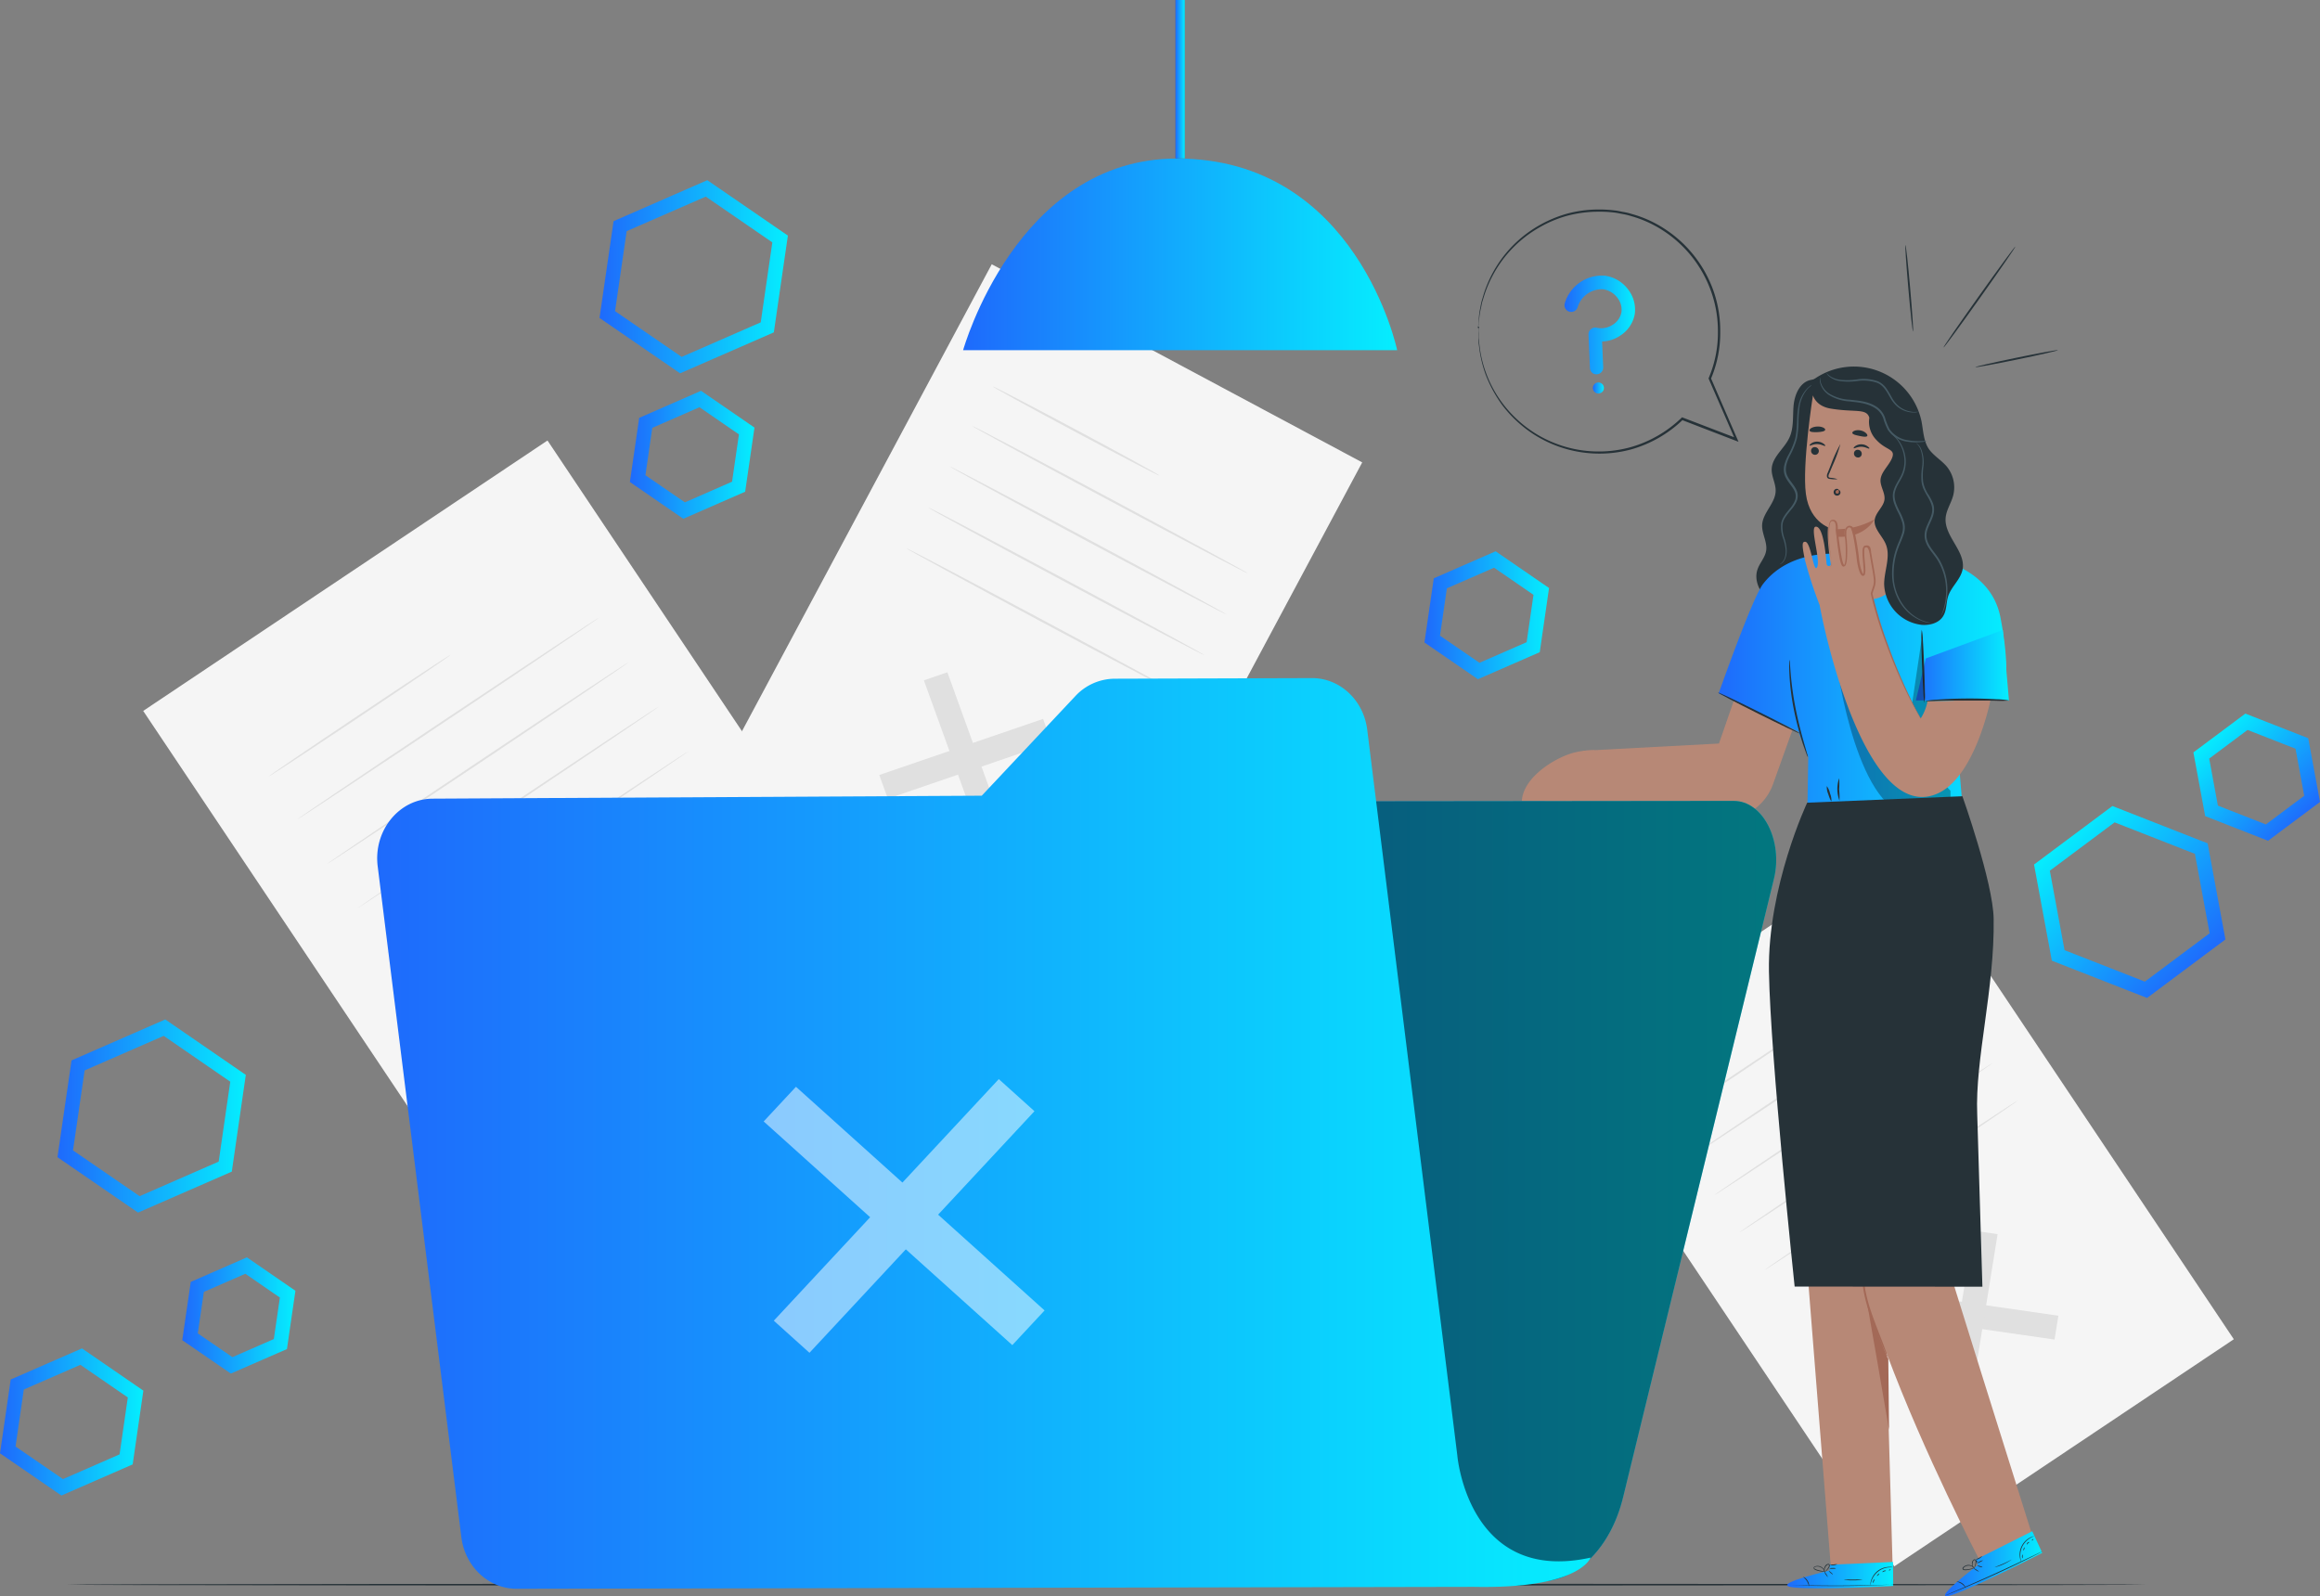 <svg xmlns="http://www.w3.org/2000/svg" xmlns:xlink="http://www.w3.org/1999/xlink" viewBox="0 0 643.86 443.06"><rect x="0" y="0" width="643.86" height="443.06" fill="#808080" stroke="none"/><defs><style>.b6375236-48e4-4082-b759-4ee89da88190{fill:#f5f5f5;}.a0aaf286-7a88-4f0c-aa06-f81c2cd706d8{fill:#e0e0e0;}.ab1982ac-6d4d-4a62-afa5-c628d7a20699,.afa68c89-7e82-4ab2-a01b-bff1de9728a0,.afb8ff95-8625-4b9c-83c6-d3aa1ad3054e,.b25a2e13-986b-44c4-b657-dc865dff8653,.b87c5401-60be-4ade-9c1c-1d300f18b4b1,.eb1070af-9d42-4836-b7c8-c76eda2accd2,.f3467e1d-9554-4ab7-8ad5-df43a3e55dd9,.f9c7b8ae-e55f-4c47-968f-cd9343cfc45d,.fddb845f-528b-4a1a-bb36-b9b6cbe077cb{fill:none;stroke-miterlimit:10;}.afb8ff95-8625-4b9c-83c6-d3aa1ad3054e{stroke:#fff;}.b5204033-8ce9-4469-9b73-fa3994d73e7d{opacity:0.2;}.aab8eab7-f3e9-45e8-a033-f62ad51b96a6{fill:url(#a7fe9b10-f949-46f3-8865-bb63cabf7df1);}.a67cd53f-c015-4d8b-986d-d2591e43f6ce{fill:url(#a2c7ddea-e72e-48e7-8b38-4afbf73bc3b9);}.f9fe66da-05a1-4f20-9210-73721c4521ec{fill:#263238;}.bbeb712e-1da4-4e0f-a8a5-cb334ff7f7f3{fill:#455a64;}.a566133d-e88a-4afd-b7e6-03f65e883c0e{fill:#b78876;}.b7d893d7-eaf0-4272-a179-d4a8e0d8af6c{fill:#a36957;}.a4aaa590-8ad9-4b54-a5bc-b7e11946bd17{fill:url(#b1337aac-4b1f-4f2c-9a73-003a23ff15df);}.ed578661-ffcc-45fb-a207-57a8f540988a{fill:url(#eb4a585b-a0aa-4a94-9547-a94629bf09b0);}.f7fbdbe0-181b-40a6-b973-6cb22627500a{fill:url(#a9e4eebc-71ab-44de-9d6b-b261d0566bd1);}.bafced02-37f2-4274-8fa7-bd7749073bd3{fill:url(#f16e13b3-eab5-4faa-a689-7f4096ef9615);}.abc010bf-8094-4f79-96f4-db56590a3379{opacity:0.3;}.ab1982ac-6d4d-4a62-afa5-c628d7a20699,.afa68c89-7e82-4ab2-a01b-bff1de9728a0,.b25a2e13-986b-44c4-b657-dc865dff8653,.b87c5401-60be-4ade-9c1c-1d300f18b4b1,.eb1070af-9d42-4836-b7c8-c76eda2accd2,.f3467e1d-9554-4ab7-8ad5-df43a3e55dd9,.f9c7b8ae-e55f-4c47-968f-cd9343cfc45d,.fddb845f-528b-4a1a-bb36-b9b6cbe077cb{stroke-width:4px;}.b87c5401-60be-4ade-9c1c-1d300f18b4b1{stroke:url(#ac752ed0-fe4a-4026-ba5c-3081a36fe14c);}.f9c7b8ae-e55f-4c47-968f-cd9343cfc45d{stroke:url(#e226308e-ee59-4ca0-82d2-a404b3f8ac18);}.ab1982ac-6d4d-4a62-afa5-c628d7a20699{stroke:url(#a535818b-1918-400f-bfec-8693c5cc4ba9);}.b25a2e13-986b-44c4-b657-dc865dff8653{stroke:url(#f922d87b-c739-4155-976d-97c55a111f66);}.f3467e1d-9554-4ab7-8ad5-df43a3e55dd9{stroke:url(#b43ccfd9-3845-4e4f-954c-b0c1efa0cdd3);}.fddb845f-528b-4a1a-bb36-b9b6cbe077cb{stroke:url(#e47046f6-9a21-4d55-b21d-c28e13396293);}.afa68c89-7e82-4ab2-a01b-bff1de9728a0{stroke:url(#a44de722-d1f1-4acc-ad2a-f7ec618ecaa3);}.eb1070af-9d42-4836-b7c8-c76eda2accd2{stroke:url(#bf62a0db-f41d-44e0-aa09-0de6f02db5e1);}.f471a9ce-b9b0-4f42-86bb-267df7816cd8{fill:url(#fa306c5a-193f-4f88-9f07-0a2465181af6);}.e03b3fdb-9b2d-46a4-b37e-40faea6122c6{opacity:0.5;}.b05396c6-49c9-45bb-8fa5-7dd2f5b30c09{fill:url(#f25dac4a-d04c-44de-8527-0320a91959ea);}.aeb20a71-7452-4e3c-aa7f-069027234ccd{fill:#fff;}.ab51d496-4edd-4196-b5c7-a517c24410a1{fill:url(#a9f05599-483f-4bdf-91a6-5cbcc91d8ca9);}.f2ccc2d6-00ab-447a-9707-c65f9f81829b{fill:url(#b6446474-9ad6-4a16-8296-2df0aa5a5dc5);}</style><linearGradient id="a7fe9b10-f949-46f3-8865-bb63cabf7df1" x1="335.23" y1="70.57" x2="455.69" y2="70.57" gradientUnits="userSpaceOnUse"><stop offset="0" stop-color="#1e6afc"/><stop offset="1" stop-color="#05eefe"/></linearGradient><linearGradient id="a2c7ddea-e72e-48e7-8b38-4afbf73bc3b9" x1="326.23" y1="21.99" x2="328.81" y2="21.99" xlink:href="#a7fe9b10-f949-46f3-8865-bb63cabf7df1"/><linearGradient id="b1337aac-4b1f-4f2c-9a73-003a23ff15df" x1="563.92" y1="437.19" x2="593.34" y2="437.19" xlink:href="#a7fe9b10-f949-46f3-8865-bb63cabf7df1"/><linearGradient id="eb4a585b-a0aa-4a94-9547-a94629bf09b0" x1="607.76" y1="434.03" x2="634.71" y2="434.03" xlink:href="#a7fe9b10-f949-46f3-8865-bb63cabf7df1"/><linearGradient id="a9e4eebc-71ab-44de-9d6b-b261d0566bd1" x1="544.92" y1="190.68" x2="624.77" y2="190.68" xlink:href="#a7fe9b10-f949-46f3-8865-bb63cabf7df1"/><linearGradient id="f16e13b3-eab5-4faa-a689-7f4096ef9615" x1="531.71" y1="184.64" x2="557.54" y2="184.64" xlink:href="#a7fe9b10-f949-46f3-8865-bb63cabf7df1"/><linearGradient id="ac752ed0-fe4a-4026-ba5c-3081a36fe14c" x1="174.81" y1="126.23" x2="209.39" y2="126.23" xlink:href="#a7fe9b10-f949-46f3-8865-bb63cabf7df1"/><linearGradient id="e226308e-ee59-4ca0-82d2-a404b3f8ac18" x1="395.32" y1="170.76" x2="429.9" y2="170.76" xlink:href="#a7fe9b10-f949-46f3-8865-bb63cabf7df1"/><linearGradient id="a535818b-1918-400f-bfec-8693c5cc4ba9" x1="166.39" y1="76.82" x2="218.66" y2="76.82" xlink:href="#a7fe9b10-f949-46f3-8865-bb63cabf7df1"/><linearGradient id="f922d87b-c739-4155-976d-97c55a111f66" x1="650.34" y1="265.08" x2="684.91" y2="265.08" gradientTransform="translate(910.94 875.23) rotate(-135)" xlink:href="#a7fe9b10-f949-46f3-8865-bb63cabf7df1"/><linearGradient id="b43ccfd9-3845-4e4f-954c-b0c1efa0cdd3" x1="641.91" y1="215.67" x2="694.18" y2="215.67" gradientTransform="translate(910.94 875.23) rotate(-135)" xlink:href="#a7fe9b10-f949-46f3-8865-bb63cabf7df1"/><linearGradient id="e47046f6-9a21-4d55-b21d-c28e13396293" x1="15.95" y1="309.76" x2="68.22" y2="309.76" xlink:href="#a7fe9b10-f949-46f3-8865-bb63cabf7df1"/><linearGradient id="a44de722-d1f1-4acc-ad2a-f7ec618ecaa3" x1="50.59" y1="365.11" x2="81.98" y2="365.11" xlink:href="#a7fe9b10-f949-46f3-8865-bb63cabf7df1"/><linearGradient id="bf62a0db-f41d-44e0-aa09-0de6f02db5e1" x1="0" y1="394.67" x2="39.79" y2="394.67" xlink:href="#a7fe9b10-f949-46f3-8865-bb63cabf7df1"/><linearGradient id="fa306c5a-193f-4f88-9f07-0a2465181af6" x1="258.97" y1="331.21" x2="560.91" y2="331.21" xlink:href="#a7fe9b10-f949-46f3-8865-bb63cabf7df1"/><linearGradient id="f25dac4a-d04c-44de-8527-0320a91959ea" x1="172.57" y1="314.6" x2="509.32" y2="314.6" xlink:href="#a7fe9b10-f949-46f3-8865-bb63cabf7df1"/><linearGradient id="a9f05599-483f-4bdf-91a6-5cbcc91d8ca9" x1="502.1" y1="90.22" x2="521.72" y2="90.22" xlink:href="#a7fe9b10-f949-46f3-8865-bb63cabf7df1"/><linearGradient id="b6446474-9ad6-4a16-8296-2df0aa5a5dc5" x1="510.01" y1="107.68" x2="513.06" y2="107.68" xlink:href="#a7fe9b10-f949-46f3-8865-bb63cabf7df1"/></defs><title>warning</title><g id="b9515745-ecc9-4784-9e74-8972a3ea1e1b" data-name="Background Complete"><rect class="b6375236-48e4-4082-b759-4ee89da88190" x="151.54" y="143.03" width="134.99" height="198.77" transform="translate(-165.74 162.69) rotate(-33.78)"/><polygon class="a0aaf286-7a88-4f0c-aa06-f81c2cd706d8" points="204.48 279.66 203.21 287.54 147.43 279.5 148.7 271.62 204.48 279.66"/><polygon class="a0aaf286-7a88-4f0c-aa06-f81c2cd706d8" points="176.39 251.55 184.39 252.7 175.52 307.62 167.51 306.46 176.39 251.55"/><path class="afb8ff95-8625-4b9c-83c6-d3aa1ad3054e" d="M228.47,185" transform="translate(-67.94)"/><path class="a0aaf286-7a88-4f0c-aa06-f81c2cd706d8" d="M193,181.75c.08.11-11.16,7.78-25.11,17.1s-25.32,16.8-25.4,16.68,11.16-7.78,25.11-17.11S192.87,181.63,193,181.75Z" transform="translate(-67.94)"/><path class="a0aaf286-7a88-4f0c-aa06-f81c2cd706d8" d="M234.22,171.39c.08.12-18.62,12.76-41.76,28.24s-42,27.93-42.06,27.82S169,214.68,192.17,199.2,234.14,171.27,234.22,171.39Z" transform="translate(-67.94)"/><path class="a0aaf286-7a88-4f0c-aa06-f81c2cd706d8" d="M242.49,183.75c.08.12-18.62,12.77-41.76,28.25s-42,27.93-42.06,27.81,18.62-12.76,41.77-28.25S242.41,183.63,242.49,183.75Z" transform="translate(-67.94)"/><path class="a0aaf286-7a88-4f0c-aa06-f81c2cd706d8" d="M250.76,196.12c.08.12-18.62,12.77-41.76,28.24S167,252.3,167,252.18s18.61-12.77,41.76-28.25S250.68,196,250.76,196.12Z" transform="translate(-67.94)"/><path class="a0aaf286-7a88-4f0c-aa06-f81c2cd706d8" d="M259,208.49c.08.12-18.62,12.76-41.76,28.24s-42,27.93-42.05,27.81S193.83,251.78,217,236.3,259,208.37,259,208.49Z" transform="translate(-67.94)"/><rect class="b6375236-48e4-4082-b759-4ee89da88190" x="537.68" y="250.43" width="113.37" height="166.93" transform="translate(-153.25 386.8) rotate(-33.78)"/><polygon class="a0aaf286-7a88-4f0c-aa06-f81c2cd706d8" points="571.26 365.18 570.19 371.8 523.34 365.05 524.41 358.43 571.26 365.18"/><polygon class="a0aaf286-7a88-4f0c-aa06-f81c2cd706d8" points="547.67 341.57 554.39 342.54 546.94 388.66 540.21 387.69 547.67 341.57"/><path class="afb8ff95-8625-4b9c-83c6-d3aa1ad3054e" d="M602.29,285.68" transform="translate(-67.94)"/><path class="a0aaf286-7a88-4f0c-aa06-f81c2cd706d8" d="M572.46,283c.08.12-9.35,6.57-21.07,14.4s-21.28,14.09-21.36,14,9.36-6.56,21.07-14.4S572.38,282.83,572.46,283Z" transform="translate(-67.94)"/><path class="a0aaf286-7a88-4f0c-aa06-f81c2cd706d8" d="M607.11,274.25c.08.12-15.61,10.76-35,23.75s-35.26,23.45-35.34,23.33,15.61-10.76,35-23.76S607,274.13,607.11,274.25Z" transform="translate(-67.94)"/><path class="a0aaf286-7a88-4f0c-aa06-f81c2cd706d8" d="M614.06,284.63c.08.12-15.61,10.76-35,23.76s-35.26,23.44-35.34,23.32S559.28,321,578.72,308,614,284.52,614.06,284.63Z" transform="translate(-67.94)"/><path class="a0aaf286-7a88-4f0c-aa06-f81c2cd706d8" d="M621,295c.08.12-15.62,10.76-35,23.76s-35.26,23.44-35.34,23.32,15.61-10.75,35-23.76S620.93,294.9,621,295Z" transform="translate(-67.94)"/><path class="a0aaf286-7a88-4f0c-aa06-f81c2cd706d8" d="M628,305.41c.08.12-15.61,10.75-35,23.75s-35.26,23.44-35.34,23.33,15.61-10.76,35-23.76S627.87,305.29,628,305.41Z" transform="translate(-67.94)"/><rect class="b6375236-48e4-4082-b759-4ee89da88190" x="295.8" y="90.69" width="116.6" height="171.69" transform="translate(57.17 -146.13) rotate(28.14)"/><polygon class="a0aaf286-7a88-4f0c-aa06-f81c2cd706d8" points="279.48 232.37 272.96 234.6 256.4 188.83 262.92 186.59 279.48 232.37"/><polygon class="a0aaf286-7a88-4f0c-aa06-f81c2cd706d8" points="289.48 199.53 291.86 206.1 246.4 221.67 244.02 215.1 289.48 199.53"/><path class="afb8ff95-8625-4b9c-83c6-d3aa1ad3054e" d="M401.69,160.38" transform="translate(-67.94)"/><path class="a0aaf286-7a88-4f0c-aa06-f81c2cd706d8" d="M389.72,132c-.08.15-10.5-5.27-23.29-12.1s-23.08-12.5-23-12.65,10.51,5.27,23.3,12.1S389.8,131.84,389.72,132Z" transform="translate(-67.94)"/><path class="a0aaf286-7a88-4f0c-aa06-f81c2cd706d8" d="M414.4,159.23c-.08.15-17.34-8.93-38.55-20.27s-38.33-20.66-38.25-20.81,17.33,8.92,38.54,20.27S414.48,159.08,414.4,159.23Z" transform="translate(-67.94)"/><path class="a0aaf286-7a88-4f0c-aa06-f81c2cd706d8" d="M408.34,170.56c-.08.15-17.34-8.92-38.55-20.26s-38.33-20.67-38.25-20.82,17.33,8.93,38.54,20.27S408.42,170.41,408.34,170.56Z" transform="translate(-67.94)"/><path class="a0aaf286-7a88-4f0c-aa06-f81c2cd706d8" d="M402.28,181.89c-.08.15-17.34-8.92-38.55-20.26S325.4,141,325.48,140.82s17.33,8.92,38.54,20.26S402.36,181.74,402.28,181.89Z" transform="translate(-67.94)"/><path class="a0aaf286-7a88-4f0c-aa06-f81c2cd706d8" d="M396.22,193.22c-.08.15-17.34-8.92-38.55-20.26s-38.34-20.66-38.25-20.81,17.33,8.92,38.54,20.26S396.3,193.07,396.22,193.22Z" transform="translate(-67.94)"/><rect class="b5204033-8ce9-4469-9b73-fa3994d73e7d" x="326.23" width="2.58" height="43.98"/></g><g id="b2502b4c-5fdc-4dbc-a7f6-63a456b0d9f0" data-name="Lamp"><path class="aab8eab7-f3e9-45e8-a033-f62ad51b96a6" d="M335.23,97.19H455.69S444.57,44,394.55,44C350.06,44,335.23,97.19,335.23,97.19Z" transform="translate(-67.94)"/><rect class="a67cd53f-c015-4d8b-986d-d2591e43f6ce" x="326.23" width="2.58" height="43.98"/></g><g id="a3251e8d-f289-41f6-aa23-6b1562c50d30" data-name="Floor"><path class="f9fe66da-05a1-4f20-9210-73721c4521ec" d="M663.67,439.83c0,.14-129.25.26-288.66.26S86.33,440,86.33,439.83s129.23-.26,288.68-.26S663.67,439.68,663.67,439.83Z" transform="translate(-67.94)"/></g><g id="a5f1ee6d-051c-4aa6-ad60-c360dbea3e2f" data-name="Character"><path class="f9fe66da-05a1-4f20-9210-73721c4521ec" d="M570.36,105.48c-2.94.67-4.37,4.06-4.65,7.06s.1,6.18-1.16,8.92c-1.42,3.08-4.81,5.36-4.92,8.75-.07,2.07,1.16,4,1.1,6.09-.1,3.4-3.56,6-3.75,9.36-.13,2.45,1.5,4.79,1.11,7.21-.3,1.88-1.77,3.36-2.39,5.16-1.23,3.6,1.24,7.55,4.45,9.57a14.59,14.59,0,0,0,21.25-6.78c1.78-4.32,1.39-9.19,1-13.84q-1.8-21.76-2.68-43.58" transform="translate(-67.94)"/><path class="bbeb712e-1da4-4e0f-a8a5-cb334ff7f7f3" d="M561.82,156.66a3.41,3.41,0,0,0,1.35-1.59,5.79,5.79,0,0,0,.34-2.45,13.47,13.47,0,0,0-.73-3.23,9.31,9.31,0,0,1-.52-4.1c.25-1.56,1.37-2.84,2.38-4.1a8.77,8.77,0,0,0,1.35-2.05,3.31,3.31,0,0,0,.16-2.4c-.52-1.63-2.12-2.83-2.85-4.72a5,5,0,0,1-.16-2.92,11.59,11.59,0,0,1,1-2.61,22.41,22.41,0,0,0,2-4.71c.7-3.17.37-6.2.85-8.69a9.62,9.62,0,0,1,2.53-5.32,5.81,5.81,0,0,1,1.32-1,2.07,2.07,0,0,1,.53-.19,7.69,7.69,0,0,0-1.71,1.28,9.78,9.78,0,0,0-2.31,5.25,32.58,32.58,0,0,0-.28,4,24.63,24.63,0,0,1-.46,4.69,22.46,22.46,0,0,1-2,4.82c-.75,1.57-1.44,3.41-.78,5.13s2.25,2.91,2.86,4.75a3.88,3.88,0,0,1-.19,2.75A9.46,9.46,0,0,1,565,141.5c-1,1.26-2.09,2.46-2.33,3.86a9,9,0,0,0,.46,3.93,13.62,13.62,0,0,1,.66,3.32,5.61,5.61,0,0,1-.45,2.54,3.06,3.06,0,0,1-1,1.26A1.58,1.58,0,0,1,561.82,156.66Z" transform="translate(-67.94)"/><path class="a566133d-e88a-4afd-b7e6-03f65e883c0e" d="M554,180.37l-9,26-37.64,2-6.28,14,39.3,4A14.85,14.85,0,0,0,560,217.64l10.49-29.28Z" transform="translate(-67.94)"/><path class="a566133d-e88a-4afd-b7e6-03f65e883c0e" d="M631.81,425.7s-27.58-87.62-28.17-90.46c-.53-2.58,10-65.63,11.34-82l-37.27,1.39V255l-15.84.88L576.05,435H593.2l-1.7-59.45c10.58,28.39,25.74,57.33,25.74,57.33Z" transform="translate(-67.94)"/><path class="b7d893d7-eaf0-4272-a179-d4a8e0d8af6c" d="M592.2,396.88c0-.54-.21-19.92-.21-19.92-.21,1.16-6.57-16.82-6.42-17.91C585.65,358.48,592.2,396.88,592.2,396.88Z" transform="translate(-67.94)"/><path class="b7d893d7-eaf0-4272-a179-d4a8e0d8af6c" d="M584.85,350.53a3.88,3.88,0,0,0-.11,1.09,27.15,27.15,0,0,0,0,3c0,.63.09,1.31.17,2.05s.19,1.52.36,2.33a41.36,41.36,0,0,0,1.41,5.22c1.24,3.63,2.62,6.8,3.59,9.1.46,1,.86,1.95,1.2,2.71a4.32,4.32,0,0,0,.5,1,3.79,3.79,0,0,0-.3-1c-.23-.66-.58-1.61-1-2.78-.88-2.34-2.2-5.54-3.43-9.13a43.34,43.34,0,0,1-1.43-5.14c-.18-.8-.3-1.57-.41-2.29s-.19-1.4-.24-2c-.12-1.24-.17-2.24-.2-2.94A4.52,4.52,0,0,0,584.85,350.53Z" transform="translate(-67.94)"/><path class="a4aaa590-8ad9-4b54-a5bc-b7e11946bd17" d="M575.73,435.91V434.3l17.57-.77.05,6.65-1.08.07c-4.83.28-24.55,1.1-27.77.13C560.89,439.3,575.73,435.91,575.73,435.91Z" transform="translate(-67.94)"/><path class="f9fe66da-05a1-4f20-9210-73721c4521ec" d="M593.58,439.78a2.29,2.29,0,0,1-.3,0l-.86.06-3.18.14c-2.68.11-6.39.21-10.48.23s-7.81-.05-10.5-.13l-3.17-.13-.87,0-.3,0a1.85,1.85,0,0,1,.3,0h.87l3.18.06c2.68,0,6.39.08,10.48.06s7.81-.09,10.49-.16l3.18-.08h1.16Z" transform="translate(-67.94)"/><path class="f9fe66da-05a1-4f20-9210-73721c4521ec" d="M570,440.34a7.67,7.67,0,0,0-.6-1.51,7.21,7.21,0,0,0-1.09-1.21,2.32,2.32,0,0,1,1.27,1.1A2.39,2.39,0,0,1,570,440.34Z" transform="translate(-67.94)"/><path class="f9fe66da-05a1-4f20-9210-73721c4521ec" d="M575.18,437.71s-.29-.27-.55-.67-.42-.75-.37-.78.29.26.55.66S575.23,437.68,575.18,437.71Z" transform="translate(-67.94)"/><path class="f9fe66da-05a1-4f20-9210-73721c4521ec" d="M576.6,437c0,.05-.32-.14-.62-.41s-.52-.52-.48-.56.32.14.62.41S576.64,436.91,576.6,437Z" transform="translate(-67.94)"/><path class="f9fe66da-05a1-4f20-9210-73721c4521ec" d="M577.49,435.3a2.11,2.11,0,0,1-.92.12,2,2,0,0,1-.91-.09,2.08,2.08,0,0,1,.91-.12A2,2,0,0,1,577.49,435.3Z" transform="translate(-67.94)"/><path class="f9fe66da-05a1-4f20-9210-73721c4521ec" d="M577.79,434.14a1.86,1.86,0,0,1-1,.3,1.89,1.89,0,0,1-1-.14,5.77,5.77,0,0,1,1-.08A5.19,5.19,0,0,1,577.79,434.14Z" transform="translate(-67.94)"/><path class="f9fe66da-05a1-4f20-9210-73721c4521ec" d="M574.59,436.18a3.07,3.07,0,0,1-1.13,0,6.46,6.46,0,0,1-1.19-.26,3.23,3.23,0,0,1-.69-.28.63.63,0,0,1-.28-.35.44.44,0,0,1,.17-.45,2.08,2.08,0,0,1,2.92,1.35.76.76,0,0,1,0,.3,3.22,3.22,0,0,0-.52-1,2.06,2.06,0,0,0-1-.62,1.78,1.78,0,0,0-1.34.1c-.17.13-.1.34.09.46a3.61,3.61,0,0,0,.64.27,8.41,8.41,0,0,0,1.15.29C574.16,436.15,574.59,436.15,574.59,436.18Z" transform="translate(-67.94)"/><path class="f9fe66da-05a1-4f20-9210-73721c4521ec" d="M574.3,436.24a1.06,1.06,0,0,1-.14-.78,1.86,1.86,0,0,1,.31-.82,1.14,1.14,0,0,1,.93-.58.46.46,0,0,1,.35.52,1.19,1.19,0,0,1-.19.5,4.13,4.13,0,0,1-.53.69,1.64,1.64,0,0,1-.64.45s.22-.2.53-.56a3.88,3.88,0,0,0,.47-.67c.15-.24.26-.67,0-.72s-.56.26-.73.48a1.83,1.83,0,0,0-.32.73A3.52,3.52,0,0,0,574.3,436.24Z" transform="translate(-67.94)"/><path class="f9fe66da-05a1-4f20-9210-73721c4521ec" d="M593.21,435s-.5,0-1.29.05a5.54,5.54,0,0,0-4.57,3.67c-.26.75-.28,1.26-.32,1.25s0-.13,0-.35a4.48,4.48,0,0,1,.18-.95,5.47,5.47,0,0,1,1.76-2.61,5.39,5.39,0,0,1,2.93-1.15,4.19,4.19,0,0,1,1,0A1.26,1.26,0,0,1,593.21,435Z" transform="translate(-67.94)"/><path class="f9fe66da-05a1-4f20-9210-73721c4521ec" d="M584.8,438.38a9.81,9.81,0,0,1-2.56.25,9.43,9.43,0,0,1-2.55-.22c0-.06,1.14,0,2.55,0S584.79,438.32,584.8,438.38Z" transform="translate(-67.94)"/><path class="f9fe66da-05a1-4f20-9210-73721c4521ec" d="M588.22,438.35s-.09.24-.21.5-.18.5-.24.49-.09-.27.05-.58S588.18,438.3,588.22,438.35Z" transform="translate(-67.94)"/><path class="f9fe66da-05a1-4f20-9210-73721c4521ec" d="M589.51,436.74s-.07.22-.25.4-.36.3-.41.26.07-.22.25-.41S589.46,436.69,589.51,436.74Z" transform="translate(-67.94)"/><path class="f9fe66da-05a1-4f20-9210-73721c4521ec" d="M591.35,436c0,.06-.24.06-.5.15s-.44.23-.49.19.1-.28.42-.39S591.37,435.94,591.35,436Z" transform="translate(-67.94)"/><path class="f9fe66da-05a1-4f20-9210-73721c4521ec" d="M592.66,435.64c0,.06-.07.15-.22.2s-.28.06-.3,0,.08-.15.22-.2S592.64,435.59,592.66,435.64Z" transform="translate(-67.94)"/><path class="ed578661-ffcc-45fb-a207-57a8f540988a" d="M616.89,434.36l-.66-1.47L631.94,425l2.77,6-1,.51c-4.29,2.23-21.94,11.05-25.28,11.49C604.74,443.53,616.89,434.36,616.89,434.36Z" transform="translate(-67.94)"/><path class="f9fe66da-05a1-4f20-9210-73721c4521ec" d="M634.77,430.57l-.26.16-.77.4-2.84,1.44c-2.4,1.19-5.74,2.8-9.47,4.5s-7.15,3.15-9.63,4.18l-2.95,1.19-.8.31a1.14,1.14,0,0,1-.29.09l.27-.13.79-.35,2.92-1.25c2.47-1.06,5.87-2.54,9.6-4.24s7.08-3.28,9.5-4.44l2.86-1.37.79-.37Z" transform="translate(-67.94)"/><path class="f9fe66da-05a1-4f20-9210-73721c4521ec" d="M613.52,440.74a7.38,7.38,0,0,0-1.17-1.14,6.94,6.94,0,0,0-1.49-.66,2.81,2.81,0,0,1,2.66,1.8Z" transform="translate(-67.94)"/><path class="f9fe66da-05a1-4f20-9210-73721c4521ec" d="M617.13,436.22s-.38-.12-.78-.38-.69-.51-.66-.56.38.12.78.38S617.16,436.17,617.13,436.22Z" transform="translate(-67.94)"/><path class="f9fe66da-05a1-4f20-9210-73721c4521ec" d="M618.11,435c0,.05-.34,0-.73-.12s-.68-.27-.67-.33a1.49,1.49,0,0,1,.74.12C617.83,434.76,618.13,434.9,618.11,435Z" transform="translate(-67.94)"/><path class="f9fe66da-05a1-4f20-9210-73721c4521ec" d="M618.25,433.08c0,.06-.33.27-.79.49a2.11,2.11,0,0,1-.87.29c0-.06.33-.27.78-.49A2.18,2.18,0,0,1,618.25,433.08Z" transform="translate(-67.94)"/><path class="f9fe66da-05a1-4f20-9210-73721c4521ec" d="M618.05,431.9s-.29.4-.81.69a1.74,1.74,0,0,1-1,.3,5.28,5.28,0,0,1,.91-.49C617.64,432.13,618,431.85,618.05,431.9Z" transform="translate(-67.94)"/><path class="f9fe66da-05a1-4f20-9210-73721c4521ec" d="M616,435.08a3.24,3.24,0,0,1-1,.46,7.85,7.85,0,0,1-1.2.25,3,3,0,0,1-.74,0,.59.59,0,0,1-.4-.2.44.44,0,0,1,0-.48,2.06,2.06,0,0,1,2.57-.5,2,2,0,0,1,.64.53c.12.16.17.26.16.27a3,3,0,0,0-.87-.67,2,2,0,0,0-1.13-.17,1.75,1.75,0,0,0-1.18.64c-.11.19,0,.35.27.38a4,4,0,0,0,.69,0,7.9,7.9,0,0,0,1.18-.21C615.56,435.22,616,435.05,616,435.08Z" transform="translate(-67.94)"/><path class="f9fe66da-05a1-4f20-9210-73721c4521ec" d="M615.72,435.25a1.11,1.11,0,0,1-.44-.66,1.88,1.88,0,0,1-.06-.87,1.13,1.13,0,0,1,.62-.91c.25-.08.83.43.87.62s-.29.09-.31.25a3.48,3.48,0,0,1-.2.83,1.56,1.56,0,0,1-.4.68s.12-.27.26-.72a5.12,5.12,0,0,0,.15-.81c0-.28,0-.71-.32-.64s-.41.46-.48.74a1.73,1.73,0,0,0,0,.79A4.36,4.36,0,0,0,615.72,435.25Z" transform="translate(-67.94)"/><path class="f9fe66da-05a1-4f20-9210-73721c4521ec" d="M632.47,426.36s-.48.17-1.16.58a5.58,5.58,0,0,0-2.09,2.22,5.63,5.63,0,0,0-.57,3c.06.8.25,1.26.21,1.28a1.27,1.27,0,0,1-.15-.32,5.18,5.18,0,0,1-.21-.94,5.29,5.29,0,0,1,2.73-5.36,4.75,4.75,0,0,1,.89-.38A1.23,1.23,0,0,1,632.47,426.36Z" transform="translate(-67.94)"/><path class="f9fe66da-05a1-4f20-9210-73721c4521ec" d="M626.18,432.9a14.28,14.28,0,0,1-4.65,2.12c0-.06,1.05-.46,2.33-1S626.15,432.85,626.18,432.9Z" transform="translate(-67.94)"/><path class="f9fe66da-05a1-4f20-9210-73721c4521ec" d="M629.29,431.47c.05,0,0,.25,0,.54s0,.53,0,.55-.2-.22-.2-.55S629.24,431.44,629.29,431.47Z" transform="translate(-67.94)"/><path class="f9fe66da-05a1-4f20-9210-73721c4521ec" d="M629.8,429.47c.05,0,0,.23-.06.47s-.21.42-.26.4,0-.23.06-.47S629.74,429.45,629.8,429.47Z" transform="translate(-67.94)"/><path class="f9fe66da-05a1-4f20-9210-73721c4521ec" d="M631.18,428c0,.06-.2.15-.4.34s-.31.39-.36.37,0-.3.22-.53S631.17,428,631.18,428Z" transform="translate(-67.94)"/><path class="f9fe66da-05a1-4f20-9210-73721c4521ec" d="M632.23,427.18s0,.16-.12.27-.23.17-.27.13,0-.16.12-.27S632.19,427.14,632.23,427.18Z" transform="translate(-67.94)"/><path class="f7fbdbe0-181b-40a6-b973-6cb22627500a" d="M612.56,223.64l-2.92-35.7,15,.27s.69-5.27-1.52-16.81c-1.36-7.08-6.07-11.42-11.36-14v-.1l-.46-.12a42.83,42.83,0,0,0-13.76-3.59l-18.45.21S565,152,557.23,162.09c-3,3.87-12.31,30.36-12.31,30.36l22.15,10.66L565,188.42s.42,10.65,1.78,14c.75,1.88,3,7.72,3,7.72l-.29,17.62Z" transform="translate(-67.94)"/><polygon class="bafced02-37f2-4274-8fa7-bd7749073bd3" points="534.45 182.76 531.71 194.42 557.54 194.42 555.84 174.86 534.45 182.76"/><path class="f9fe66da-05a1-4f20-9210-73721c4521ec" d="M625.48,194.42a20.7,20.7,0,0,0-3.42-.34c-2.12-.12-5-.23-8.28-.21s-6.17.16-8.29.32a19.6,19.6,0,0,0-3.41.42,21.66,21.66,0,0,0,3.44,0c2.11-.07,5-.15,8.26-.16s6.15,0,8.27.05A21.65,21.65,0,0,0,625.48,194.42Z" transform="translate(-67.94)"/><path class="f9fe66da-05a1-4f20-9210-73721c4521ec" d="M601.27,174.77a15.57,15.57,0,0,0-.08,3c0,1.83.08,4.35.19,7.14s.24,5.32.36,7.14a14.9,14.9,0,0,0,.32,3,15.64,15.64,0,0,0,.08-3c0-1.83-.08-4.36-.19-7.15s-.24-5.31-.36-7.14A14.71,14.71,0,0,0,601.27,174.77Z" transform="translate(-67.94)"/><g class="abc010bf-8094-4f79-96f4-db56590a3379"><path d="M577.77,184.87s5.74,42.57,21.88,41.44c0,0,7.27-.08,9.6-4.91v-1.9Z" transform="translate(-67.94)"/></g><g class="abc010bf-8094-4f79-96f4-db56590a3379"><polygon points="533.33 177.28 530.24 198.15 532.24 201.81 535.54 194.65 534.14 194.61 533.33 177.28"/></g><path class="f9fe66da-05a1-4f20-9210-73721c4521ec" d="M569.69,210.16a4,4,0,0,1-.44-1c-.25-.65-.58-1.6-1-2.79a86.11,86.11,0,0,1-2.47-9.45,67,67,0,0,1-1.22-9.69c-.06-1.25-.08-2.26-.06-3a4,4,0,0,1,.07-1.08c.08,0,.14,1.54.35,4a89,89,0,0,0,1.37,9.61c.74,3.72,1.63,7.05,2.31,9.44.32,1.11.59,2.06.81,2.84A4.89,4.89,0,0,1,569.69,210.16Z" transform="translate(-67.94)"/><path class="f9fe66da-05a1-4f20-9210-73721c4521ec" d="M576.21,222.39c-.14,0-.54-.87-.89-2a4.8,4.8,0,0,1-.39-2.2,5.22,5.22,0,0,1,.89,2.05A5,5,0,0,1,576.21,222.39Z" transform="translate(-67.94)"/><path class="f9fe66da-05a1-4f20-9210-73721c4521ec" d="M578.44,222.23a9.2,9.2,0,0,1-.09-6.24,20.81,20.81,0,0,1,0,3.12A20.56,20.56,0,0,1,578.44,222.23Z" transform="translate(-67.94)"/><path class="f9fe66da-05a1-4f20-9210-73721c4521ec" d="M567.52,203.6c-.07.12-5.22-2.32-11.51-5.46s-11.34-5.8-11.28-5.93,5.22,2.32,11.51,5.46S567.58,203.47,567.52,203.6Z" transform="translate(-67.94)"/><path class="a566133d-e88a-4afd-b7e6-03f65e883c0e" d="M576.6,157.25c.11-5.06.14-10.38.14-10.38s-6.49-1.25-7.62-9.79c-1.08-8.14,1.94-27.25,1.94-27.25h0c9.48-3.58,19.33-.33,25.82,7.35h0l-1.61,41.07c-.19,4.77-4.44,8.41-9.54,8.17h0C580.57,166.17,576.49,162.07,576.6,157.25Z" transform="translate(-67.94)"/><path class="f9fe66da-05a1-4f20-9210-73721c4521ec" d="M570.56,125.1a1.1,1.1,0,0,0,1,1.13,1.05,1.05,0,0,0,1.15-1,1.09,1.09,0,0,0-1-1.12A1,1,0,0,0,570.56,125.1Z" transform="translate(-67.94)"/><path class="f9fe66da-05a1-4f20-9210-73721c4521ec" d="M570.16,123.67c.13.14,1-.45,2.15-.41s2,.64,2.14.5-.06-.32-.43-.61a3,3,0,0,0-1.72-.57,2.81,2.81,0,0,0-1.71.5C570.22,123.35,570.09,123.6,570.16,123.67Z" transform="translate(-67.94)"/><path class="f9fe66da-05a1-4f20-9210-73721c4521ec" d="M582.47,125.84a1.09,1.09,0,0,0,1,1.13,1,1,0,0,0,1.15-1,1.08,1.08,0,0,0-1-1.12A1,1,0,0,0,582.47,125.84Z" transform="translate(-67.94)"/><path class="f9fe66da-05a1-4f20-9210-73721c4521ec" d="M582.39,124.41c.13.15,1-.44,2.15-.41s2,.64,2.15.5-.07-.32-.44-.6a2.87,2.87,0,0,0-1.71-.58,2.91,2.91,0,0,0-1.72.5C582.46,124.09,582.33,124.34,582.39,124.41Z" transform="translate(-67.94)"/><path class="f9fe66da-05a1-4f20-9210-73721c4521ec" d="M577.91,133a7.56,7.56,0,0,0-1.9-.39c-.3,0-.58-.11-.62-.31a1.46,1.46,0,0,1,.22-.89l.94-2.25a39.1,39.1,0,0,0,2.15-5.92,39.62,39.62,0,0,0-2.62,5.73c-.31.79-.62,1.55-.91,2.27a1.75,1.75,0,0,0-.18,1.17.75.75,0,0,0,.48.46,2.05,2.05,0,0,0,.51.08A7.63,7.63,0,0,0,577.91,133Z" transform="translate(-67.94)"/><path class="b7d893d7-eaf0-4272-a179-d4a8e0d8af6c" d="M576.74,146.87a21.66,21.66,0,0,0,11.46-2.75s-2.91,5.77-11.4,4.76Z" transform="translate(-67.94)"/><path class="f9fe66da-05a1-4f20-9210-73721c4521ec" d="M586.15,121c-.24.37-1.14.21-2.14,0s-1.88-.38-2-.81.93-1,2.27-.73S586.39,120.68,586.15,121Z" transform="translate(-67.94)"/><path class="f9fe66da-05a1-4f20-9210-73721c4521ec" d="M574.48,119.3c-.09.43-1.05.59-2.15.64s-2.07,0-2.2-.44.8-1.06,2.13-1.12S574.57,118.89,574.48,119.3Z" transform="translate(-67.94)"/><path class="b7d893d7-eaf0-4272-a179-d4a8e0d8af6c" d="M577.93,135.81a.58.58,0,0,0-.65.3.67.67,0,1,0,1.17,0,.67.67,0,0,0-.77-.33" transform="translate(-67.94)"/><path class="f9fe66da-05a1-4f20-9210-73721c4521ec" d="M578.2,135.93c0-.05-.19-.34-.7-.23a.9.9,0,0,0-.64.63,1,1,0,0,0,.35,1.06,1,1,0,0,0,1.13,0,.84.84,0,0,0,.36-.83c-.1-.53-.49-.61-.51-.54s.14.25.11.56a.47.47,0,0,1-.24.37.51.51,0,0,1-.51,0,.53.53,0,0,1-.18-.49.49.49,0,0,1,.27-.37C577.92,135.92,578.17,136,578.2,135.93Z" transform="translate(-67.94)"/><path class="f9fe66da-05a1-4f20-9210-73721c4521ec" d="M593,127.21c-1,2.34-3.48,4.15-3.14,6.68.22,1.63,1.27,3.15,1.07,4.79-.26,2-2.39,3.48-2.7,5.53-.37,2.51,2.08,4.46,3.05,6.8,1.43,3.42-.39,7.26-.44,11a11.74,11.74,0,0,0,10.4,11.42c2.28.19,4.85-.5,6-2.46,1-1.62.78-3.68,1.36-5.47.88-2.68,3.43-4.64,4-7.4,1-5-5.1-9.2-4.7-14.32.17-2.19,1.52-4.09,2.09-6.21a9.12,9.12,0,0,0-1.78-8.09c-1.51-1.79-3.69-3-5-4.92-1.45-2.21-1.5-5-2-7.61a19.18,19.18,0,0,0-30.46-11.23s-1.45,6.59,5.32,7.7,9.9-.17,10.66,2.54a7.16,7.16,0,0,0,2,6.19C591.49,125.13,594.12,124.49,593,127.21Z" transform="translate(-67.94)"/><path class="bbeb712e-1da4-4e0f-a8a5-cb334ff7f7f3" d="M603.75,172.92a2.39,2.39,0,0,1-.62-.06,9.78,9.78,0,0,1-1.72-.47,12.21,12.21,0,0,1-5.24-3.87,13.86,13.86,0,0,1-2.22-4,15.85,15.85,0,0,1-.91-5.13,21.19,21.19,0,0,1,.72-5.71,24.45,24.45,0,0,1,1-2.89,29.55,29.55,0,0,0,1.09-2.87,5.34,5.34,0,0,0,0-2.94,16.3,16.3,0,0,0-1.13-2.74,18,18,0,0,1-1.17-2.71,5.85,5.85,0,0,1-.21-2.87c.4-1.88,1.54-3.28,2.22-4.71a8.91,8.91,0,0,0,.9-4.26,10.05,10.05,0,0,0-2.23-5.9,17.59,17.59,0,0,0-1.69-1.65,6.84,6.84,0,0,1,1.85,1.52,10,10,0,0,1,2.44,6,9.24,9.24,0,0,1-.88,4.46c-.69,1.48-1.8,2.89-2.14,4.61s.47,3.53,1.36,5.27a15.58,15.58,0,0,1,1.18,2.83,5.89,5.89,0,0,1,0,3.2A31.35,31.35,0,0,1,595.2,151a23.52,23.52,0,0,0-1,2.83,20.61,20.61,0,0,0-.73,5.57,14.46,14.46,0,0,0,2.94,8.88,12.28,12.28,0,0,0,5,3.91C602.9,172.77,603.76,172.86,603.75,172.92Z" transform="translate(-67.94)"/><path class="bbeb712e-1da4-4e0f-a8a5-cb334ff7f7f3" d="M602.75,122.46a7.07,7.07,0,0,1-1.49.22,15.51,15.51,0,0,1-4.12-.11,7.85,7.85,0,0,1-5.2-3.15,17,17,0,0,1-1.36-3.36,5.58,5.58,0,0,0-2.28-2.81c-2.19-1.39-4.76-1.56-7-1.83a12.21,12.21,0,0,1-5.83-1.82,5.77,5.77,0,0,1-2.39-3.33,3.35,3.35,0,0,1-.07-1.13c0-.26.06-.39.08-.39a7.08,7.08,0,0,0,.19,1.47,5.72,5.72,0,0,0,2.4,3.08,12.09,12.09,0,0,0,5.67,1.64c2.24.26,4.9.39,7.24,1.87a6.08,6.08,0,0,1,2.48,3.07,16.73,16.73,0,0,0,1.29,3.28,7.55,7.55,0,0,0,4.86,3,17.26,17.26,0,0,0,4,.27A10.11,10.11,0,0,1,602.75,122.46Z" transform="translate(-67.94)"/><path class="bbeb712e-1da4-4e0f-a8a5-cb334ff7f7f3" d="M600.27,114.32a3.33,3.33,0,0,1-1.17.17,7.13,7.13,0,0,1-5-2,9.18,9.18,0,0,1-1.55-2.07c-.9-1.52-1.77-3.39-3.64-4.17a12,12,0,0,0-5.6-.49,17.18,17.18,0,0,1-4.78,0,6,6,0,0,1-3-1.32,3.32,3.32,0,0,1-.58-.66q-.18-.26-.15-.27s.28.32.86.77a6.3,6.3,0,0,0,2.89,1.12,18.14,18.14,0,0,0,4.68-.08,12,12,0,0,1,5.85.5,5.75,5.75,0,0,1,2.39,2,25.76,25.76,0,0,1,1.45,2.42,9.52,9.52,0,0,0,1.45,2,7,7,0,0,0,1.71,1.27,7.42,7.42,0,0,0,3,.83C599.85,114.33,600.26,114.27,600.27,114.32Z" transform="translate(-67.94)"/><path class="bbeb712e-1da4-4e0f-a8a5-cb334ff7f7f3" d="M606.73,170.76c-.05,0,.27-.66.64-1.9a17.2,17.2,0,0,0,.66-5.36,16.32,16.32,0,0,0-2.13-7.63c-.73-1.31-1.84-2.48-2.75-3.92a7,7,0,0,1-1-2.41,5.39,5.39,0,0,1,.22-2.7c.56-1.73,1.56-3.18,1.78-4.77s-.54-3-1.3-4.33a21.3,21.3,0,0,1-1.07-2,7.32,7.32,0,0,1-.57-2.09,18.12,18.12,0,0,1,.12-3.81,10.11,10.11,0,0,0-.48-5.32,4.84,4.84,0,0,0-1.18-1.56s.05,0,.12.06a1.22,1.22,0,0,1,.32.23,3.57,3.57,0,0,1,.93,1.19,9.88,9.88,0,0,1,.65,5.43,19.17,19.17,0,0,0-.05,3.73,9.6,9.6,0,0,0,1.62,3.88,13.3,13.3,0,0,1,1.09,2.13,5,5,0,0,1,.3,2.52c-.24,1.75-1.27,3.23-1.79,4.86a5,5,0,0,0-.21,2.45,6.66,6.66,0,0,0,.94,2.23c.85,1.39,2,2.58,2.73,3.95a16.5,16.5,0,0,1,2.08,7.87,16.18,16.18,0,0,1-.84,5.43,10.43,10.43,0,0,1-.58,1.38A1.84,1.84,0,0,1,606.73,170.76Z" transform="translate(-67.94)"/><path class="f9fe66da-05a1-4f20-9210-73721c4521ec" d="M566,357.09s-6.74-63.84-7.13-87.43,10.61-46.87,10.61-46.87L612.56,221s8.52,23.93,8.67,34c.3,19.54-5.19,38.83-4.56,54.33l1.44,47.8" transform="translate(-67.94)"/><path class="a566133d-e88a-4afd-b7e6-03f65e883c0e" d="M611.21,194.46l-8.34.2a13.49,13.49,0,0,1-1.88,4.73c-7-12.1-12.37-28.3-13.71-34.81.2-.65.43-1.37.72-2.17a9.24,9.24,0,0,0-.11-3.66c-.24-1.45-.64-3.4-.76-4.3-.37-2.76-.82-3.19-1.78-2.88-1.3.43.54,7.73-.53,7.89-.58.08-1.28-2.42-1.48-4.47s-1.14-8.37-1.81-8.79c-1-.62-1.87.36-1.61,2.4s.57,8.24-.51,8.33-2-10.39-2-10.39.17-2.28-1.09-2.23c-2.26.1-.49,11.14-.3,12.19.14.72-1,.86-1.14.07s-.66-10.47-3-10.39c-1.78,0,1.37,9.09.37,11.19s-1.68-7.12-3.37-7c-.63.05-1.1.17.06,5.38a118.2,118.2,0,0,0,4,12.21c2.68,14.45,14.44,60.68,32.87,52.22,10.32-4.74,14.5-25.72,14.5-25.72Z" transform="translate(-67.94)"/><path class="b7d893d7-eaf0-4272-a179-d4a8e0d8af6c" d="M575.66,157.2a.49.49,0,0,0,.24,0,.53.53,0,0,0,.37-.58c0-.62-.12-1.52-.26-2.69a37.55,37.55,0,0,1-.46-4.26c0-.84,0-1.74.05-2.69a9.9,9.9,0,0,1,.15-1.44c.08-.45.38-1,.73-.91h.06c.35,0,.63.26.74.68a3.92,3.92,0,0,1,.14,1.34v0h0a78,78,0,0,0,1.07,8.35c.08.37.16.75.28,1.13a4.3,4.3,0,0,0,.2.57,3.18,3.18,0,0,0,.17.3.55.55,0,0,0,.42.26.74.74,0,0,0,.63-.53,2.86,2.86,0,0,0,.19-.61,10.19,10.19,0,0,0,.16-1.22,36.44,36.44,0,0,0-.07-5,11.3,11.3,0,0,1-.1-2.51,1.4,1.4,0,0,1,.49-.93.53.53,0,0,1,.43-.05.82.82,0,0,1,.24.1.32.32,0,0,1,.11.15,12.75,12.75,0,0,1,.69,2.51c.18.88.33,1.79.47,2.7s.27,1.83.38,2.76a20.36,20.36,0,0,0,.46,2.85,11,11,0,0,0,.45,1.41,2.65,2.65,0,0,0,.42.71.59.59,0,0,0,.59.22.62.62,0,0,0,.41-.45,5,5,0,0,0,.11-1.56c0-.5-.06-1-.11-1.48-.07-.84-.15-1.67-.18-2.49a9.68,9.68,0,0,1,0-1.21,2,2,0,0,1,.13-.52.49.49,0,0,1,.09-.15l0,0,.13,0c.66-.27.88.65,1.06,1.39s.25,1.58.41,2.37c.26,1.57.6,3.14.77,4.64a5.53,5.53,0,0,1-.08,2.16c-.24.72-.48,1.43-.71,2.14l0,.07,0,.06a115.17,115.17,0,0,0,4.47,14.46c1.58,4.27,3.17,8,4.56,11s2.65,5.35,3.51,6.93l1,1.79a3.36,3.36,0,0,0,.39.6,4,4,0,0,0-.31-.64l-1-1.83c-.82-1.61-2-4-3.36-7s-2.9-6.73-4.44-11a119.4,119.4,0,0,1-4.38-14.42v.14c.23-.7.46-1.41.7-2.12a5.72,5.72,0,0,0,.12-2.39c-.18-1.57-.51-3.09-.77-4.67-.15-.78-.25-1.58-.41-2.4A4.4,4.4,0,0,0,587,152a1.18,1.18,0,0,0-.55-.56,1.27,1.27,0,0,0-.79,0l-.16,0a.65.65,0,0,0-.23.13.88.88,0,0,0-.25.35,2.26,2.26,0,0,0-.17.68,9.46,9.46,0,0,0,0,1.3c0,.84.12,1.68.19,2.52,0,.49.08,1,.1,1.45a4.86,4.86,0,0,1-.07,1.35c0,.1-.08.08,0,.13h0s0,0,0,0h0s0,0,0,0,0,0,0,0l-.06-.06a2,2,0,0,1-.3-.54,9.83,9.83,0,0,1-.43-1.33,18.59,18.59,0,0,1-.45-2.77q-.16-1.41-.39-2.79c-.14-.92-.3-1.82-.48-2.72a12.18,12.18,0,0,0-.76-2.67.85.85,0,0,0-.31-.35,1.73,1.73,0,0,0-.37-.16,1.11,1.11,0,0,0-.85.12,1.87,1.87,0,0,0-.74,1.3,4.85,4.85,0,0,0,0,1.37c0,.43.1.85.13,1.27a37,37,0,0,1,.09,4.92,8.54,8.54,0,0,1-.15,1.16,2.23,2.23,0,0,1-.15.52.61.61,0,0,1-.11.18c0,.09-.07,0-.06.12,0-.1,0,0,0-.13a2,2,0,0,1-.12-.21c-.07-.16-.13-.34-.19-.51-.11-.36-.19-.73-.27-1.09a79.46,79.46,0,0,1-1.13-8.28v0a4.35,4.35,0,0,0-.17-1.49,1.4,1.4,0,0,0-.39-.66,1,1,0,0,0-.74-.28h.06a.87.87,0,0,0-.87.41,2.21,2.21,0,0,0-.3.78,10.09,10.09,0,0,0-.14,1.5c0,1,0,1.87,0,2.72a34.89,34.89,0,0,0,.55,4.28c.17,1.16.3,2.06.36,2.67a.47.47,0,0,1-.29.52C575.74,157.18,575.65,157.19,575.66,157.2Z" transform="translate(-67.94)"/><path class="a566133d-e88a-4afd-b7e6-03f65e883c0e" d="M510.53,208.23a21.41,21.41,0,0,0-5.79.67c-5.17,1.36-14.08,6.76-14.45,13.43h6.48s-3.63,7.72-2.57,7c2.77-1.86,8.27-7.45,8.27-7.45Z" transform="translate(-67.94)"/><path class="f9fe66da-05a1-4f20-9210-73721c4521ec" d="M598.86,92c-.15,0-.73-5.34-1.31-12s-.94-12-.8-12,.73,5.34,1.31,12S599,92,598.86,92Z" transform="translate(-67.94)"/><path class="f9fe66da-05a1-4f20-9210-73721c4521ec" d="M627.27,68.41c.11.08-4.26,6.43-9.77,14.18s-10.08,14-10.2,13.88,4.26-6.43,9.77-14.18S627.15,68.33,627.27,68.41Z" transform="translate(-67.94)"/><path class="f9fe66da-05a1-4f20-9210-73721c4521ec" d="M639.07,97.19c0,.14-5.08,1.31-11.4,2.61s-11.48,2.24-11.51,2.1,5.07-1.31,11.4-2.61S639,97.05,639.07,97.19Z" transform="translate(-67.94)"/><polygon class="b87c5401-60be-4ade-9c1c-1d300f18b4b1" points="189.85 141.71 176.97 132.84 179.21 117.37 194.34 110.75 207.23 119.62 204.98 135.09 189.85 141.71"/><polygon class="f9c7b8ae-e55f-4c47-968f-cd9343cfc45d" points="410.37 186.24 397.48 177.38 399.73 161.9 414.86 155.29 427.74 164.15 425.5 179.63 410.37 186.24"/><polygon class="ab1982ac-6d4d-4a62-afa5-c628d7a20699" points="188.96 101.34 168.54 87.3 172.1 62.77 196.08 52.29 216.5 66.33 212.94 90.86 188.96 101.34"/><polygon class="b25a2e13-986b-44c4-b657-dc865dff8653" points="638.83 206.35 641.67 221.73 629.14 231.09 613.76 225.06 610.92 209.69 623.45 200.33 638.83 206.35"/><polygon class="f3467e1d-9554-4ab7-8ad5-df43a3e55dd9" points="610.91 235.53 615.42 259.89 595.56 274.72 571.2 265.18 566.69 240.81 586.55 225.98 610.91 235.53"/><polygon class="fddb845f-528b-4a1a-bb36-b9b6cbe077cb" points="38.53 334.28 18.11 320.24 21.67 295.71 45.65 285.23 66.06 299.28 62.51 323.8 38.53 334.28"/><polygon class="afa68c89-7e82-4ab2-a01b-bff1de9728a0" points="64.28 378.96 52.74 371.03 54.76 357.18 68.3 351.26 79.83 359.2 77.81 373.05 64.28 378.96"/><polygon class="eb1070af-9d42-4836-b7c8-c76eda2accd2" points="17.26 412.81 2.16 402.43 4.79 384.28 22.53 376.53 37.63 386.92 35 405.06 17.26 412.81"/></g><g id="ba835d59-1383-4094-b6f3-0c5c837774b8" data-name="Folder"><path class="f471a9ce-b9b0-4f42-86bb-267df7816cd8" d="M299,234.54,263.6,416.34,259,440.14,495,439c10.6-.05,20-9.46,23.39-23.44l41.86-171.63c2.59-10.61-3.09-21.65-11.13-21.64l-238.92.25C305,222.53,300.34,227.45,299,234.54Z" transform="translate(-67.94)"/><g class="e03b3fdb-9b2d-46a4-b37e-40faea6122c6"><path d="M299,234.54,263.6,416.34,259,440.14,495,439c10.6-.05,20-9.46,23.39-23.44l41.86-171.63c2.59-10.61-3.09-21.65-11.13-21.64l-238.92.25C305,222.53,300.34,227.45,299,234.54Z" transform="translate(-67.94)"/></g><path class="b05396c6-49c9-45bb-8fa5-7dd2f5b30c09" d="M472.39,404l-25-201.41c-1-8.25-7.59-14.41-15.36-14.38l-54.8.17a15,15,0,0,0-10.83,4.8l-26,27.67L188,221.67c-9.31.05-16.47,8.87-15.24,18.77l23.21,186.15c1,8.24,7.59,14.39,15.34,14.38l265.65-.53c29.58.61,32.41-8.12,32.41-8.12C475.41,439.83,472.39,404.05,472.39,404Z" transform="translate(-67.94)"/><g class="e03b3fdb-9b2d-46a4-b37e-40faea6122c6"><polygon class="aeb20a71-7452-4e3c-aa7f-069027234ccd" points="289.9 363.72 280.94 373.34 211.94 311.26 220.9 301.64 289.9 363.72"/><polygon class="aeb20a71-7452-4e3c-aa7f-069027234ccd" points="277.19 299.51 287.09 308.42 224.65 375.47 214.75 366.56 277.19 299.51"/></g></g><g id="ea477bc4-a974-4ed5-b2a1-549ec58412ce" data-name="Speech Bubble"><path class="ab51d496-4edd-4196-b5c7-a517c24410a1" d="M510.32,103.78a1.85,1.85,0,0,1-1.13-1.63l-.4-9.28a1.86,1.86,0,0,1,2.29-1.9,5.82,5.82,0,0,0,4.52-.89,5.21,5.21,0,0,0,2.33-3.42,5.33,5.33,0,0,0-1.12-4,6,6,0,0,0-3.94-2.37,7,7,0,0,0-7.1,5,1.87,1.87,0,0,1-3.6-1,10.76,10.76,0,0,1,11.13-7.77,9.66,9.66,0,0,1,6.49,3.83,9.13,9.13,0,0,1,1.83,6.87,9,9,0,0,1-4,5.92,9.72,9.72,0,0,1-5.06,1.65l.31,7.16a1.87,1.87,0,0,1-2.6,1.79Z" transform="translate(-67.94)"/><path class="f2ccc2d6-00ab-447a-9707-c65f9f81829b" d="M513.06,107.58a1.53,1.53,0,1,1-1.63-1.42A1.52,1.52,0,0,1,513.06,107.58Z" transform="translate(-67.94)"/><path class="f9fe66da-05a1-4f20-9210-73721c4521ec" d="M478.19,90.69a4.68,4.68,0,0,0,.09-.6c0-.44.11-1,.19-1.79a21.67,21.67,0,0,1,.49-2.88c.13-.56.2-1.18.4-1.81s.4-1.31.62-2a34.49,34.49,0,0,1,5-9.53,33.5,33.5,0,0,1,10.51-9.14,33,33,0,0,1,7.41-3.06,33.55,33.55,0,0,1,8.55-1.12A33.16,33.16,0,0,1,516,59c.77.08,1.53.28,2.3.41a17.12,17.12,0,0,1,2.3.56A32,32,0,0,1,529.49,64a33.44,33.44,0,0,1,13.22,16.6,32.74,32.74,0,0,1,2,11.41,32.16,32.16,0,0,1-2.09,11.74l-.45,1.14-.06.15.06.15c2.51,5.77,5,11.44,7.35,16.93l.42-.48-15-5.75-.18-.07-.15.14a33.49,33.49,0,0,1-14.14,8.16,33.31,33.31,0,0,1-27-4.19,34.17,34.17,0,0,1-8.43-7.85,33.21,33.21,0,0,1-6.4-15.34c-.12-1-.22-1.84-.31-2.6s0-1.38-.05-1.91,0-.88,0-1.17a.2.2,0,1,0-.06,0c0,.29,0,.68,0,1.17s0,1.17,0,1.93.17,1.63.27,2.62a35.77,35.77,0,0,0,1.71,7.06,36.61,36.61,0,0,0,4.58,8.5,34.47,34.47,0,0,0,8.49,8,33.75,33.75,0,0,0,27.41,4.38A34,34,0,0,0,535,116.48l-.33.07,15,5.78.75.29-.33-.77c-2.38-5.49-4.84-11.15-7.34-16.93v.29l.46-1.17a32.7,32.7,0,0,0,2.14-12,33.45,33.45,0,0,0-2-11.66,34,34,0,0,0-13.51-16.91,32.3,32.3,0,0,0-9.12-4.1,15.89,15.89,0,0,0-2.34-.55c-.78-.14-1.55-.34-2.33-.41a34.39,34.39,0,0,0-4.61-.26,33.56,33.56,0,0,0-8.68,1.18,34.19,34.19,0,0,0-7.51,3.14,33.57,33.57,0,0,0-10.57,9.35,34.2,34.2,0,0,0-4.93,9.68c-.21.72-.41,1.41-.59,2a17.6,17.6,0,0,0-.38,1.83,19,19,0,0,0-.42,2.9c-.06.77-.1,1.36-.13,1.8A2.54,2.54,0,0,0,478.19,90.69Z" transform="translate(-67.94)"/></g></svg>
